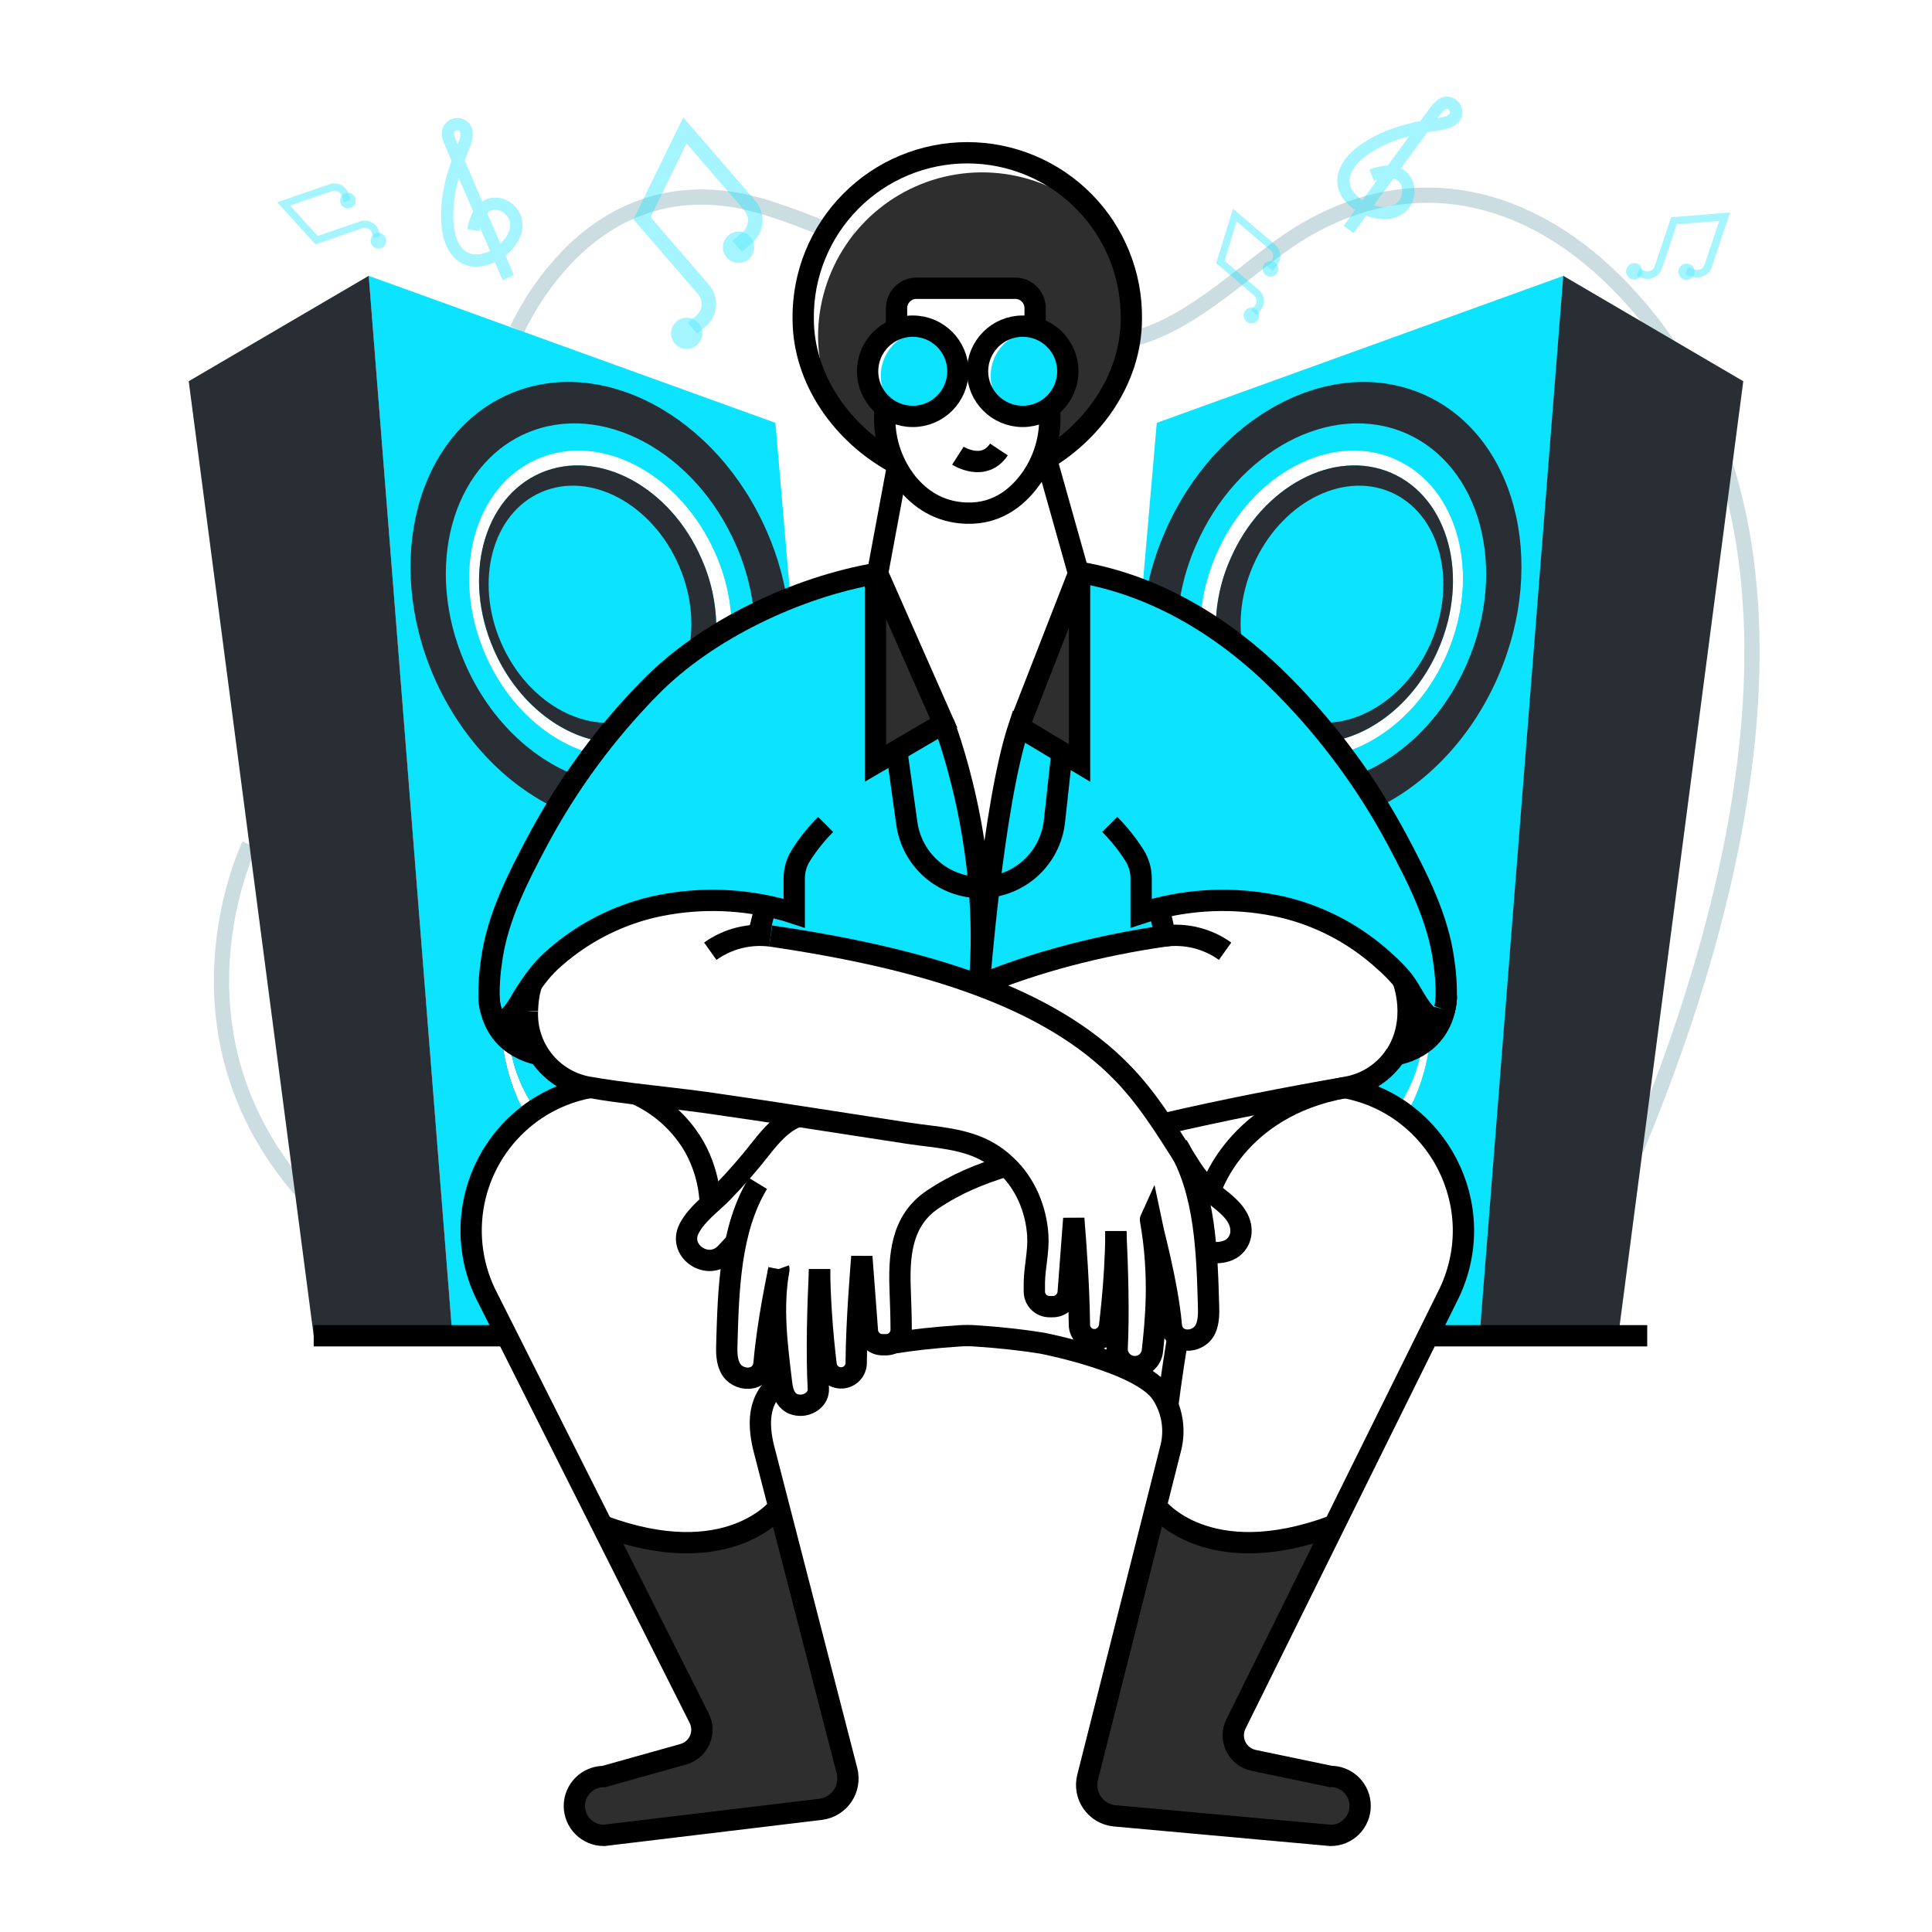 <svg width="536" height="536" viewBox="0 0 536 536" fill="none" xmlns="http://www.w3.org/2000/svg">
<path d="M304.877 94.791C324.039 96.437 342.976 76.567 357.529 66.705C388.488 45.801 421.875 51.965 448.064 78.015C510.61 140.223 483.719 247.493 453.918 318.818" stroke="#CCDDE2" stroke-width="4.23" stroke-miterlimit="10"/>
<path d="M236.184 66.706C236.027 66.643 235.872 66.571 235.723 66.491" stroke="#CCDDE2" stroke-width="5.91" stroke-miterlimit="10"/>
<path d="M229.943 64.004C224.54 61.747 219.057 59.657 213.381 57.818C188.473 49.784 170.876 58.424 159.481 69.144C153.695 74.706 148.83 81.153 145.067 88.242C144.376 89.491 143.845 90.563 143.459 91.388" stroke="#CCDDE2" stroke-width="4.23" stroke-miterlimit="10"/>
<path d="M69.192 234.345C69.192 234.345 37.52 299.286 102.29 347.532" stroke="#CCDDE2" stroke-width="4.23" stroke-miterlimit="10"/>
<path d="M164.515 301.822L163.716 301.693C161.716 302.062 159.745 302.578 157.82 303.237C157.526 303.339 157.252 303.446 156.957 303.574C154.006 304.654 151.2 306.095 148.601 307.862C147.004 305.552 145.632 303.093 144.506 300.519C142.914 296.885 141.856 293.039 141.365 289.102C140.542 288.507 139.803 287.804 139.167 287.012C139.604 293.098 141.082 299.065 143.536 304.652C143.643 304.888 143.745 305.118 143.852 305.349C143.348 304.378 142.861 303.365 142.416 302.331C140.154 297.182 138.812 291.676 138.449 286.063C138.19 282.057 138.517 278.033 139.419 274.121C141.563 264.731 147.143 257.028 155.457 253.421L159.466 263.021C158.524 263.446 157.613 263.941 156.743 264.5C150.847 268.252 146.977 274.502 146.977 281.572C146.992 286.414 148.811 291.077 152.08 294.65C153.416 296.19 154.975 297.522 156.705 298.6C158.856 299.998 161.223 301.03 163.711 301.656C163.975 301.73 164.243 301.786 164.515 301.822Z" fill="#292E34"/>
<path d="M176.414 303.531C173.316 303.151 170.191 302.728 167.087 302.246C169.953 302.575 172.854 302.41 175.663 301.757L176.414 303.531Z" fill="#292E34"/>
<path d="M194.648 155.086C197.654 161.846 199.027 169.218 198.657 176.606C186.411 184.568 175.453 194.352 166.159 205.62C154.41 203.449 142.994 194.059 136.958 180.155C128.221 160.087 134.042 138.165 149.978 131.239C165.913 124.314 185.932 134.975 194.648 155.086Z" fill="#0CE3FF"/>
<path d="M219.292 165.93C216.459 166.972 213.69 168.184 211.001 169.558C208.723 170.7 206.021 172.137 203.046 173.884C202.896 166.931 201.375 160.077 198.571 153.714C188.885 131.454 166.732 119.614 149.066 127.295C131.399 134.976 124.946 159.24 134.594 181.527C140.693 195.576 151.746 205.454 163.538 208.912C161.64 211.34 159.759 213.912 157.947 216.592C150.578 227.521 144.642 239.35 140.286 251.792C139.396 254.293 138.559 256.853 137.772 259.472C137.772 259.472 132.182 276.817 138.426 286.037C138.636 286.374 138.876 286.692 139.144 286.985C139.581 293.072 141.058 299.038 143.513 304.625C143.62 304.861 143.722 305.091 143.829 305.322C144.59 306.78 145.389 308.194 146.257 309.524C146.997 308.934 147.774 308.382 148.578 307.836C146.981 305.525 145.609 303.066 144.483 300.493C142.891 296.858 141.833 293.013 141.342 289.076C142.025 289.55 142.752 289.959 143.513 290.297C146.452 291.552 149.306 292.997 152.057 294.623C153.835 295.635 155.404 296.976 156.682 298.573C157.177 299.163 157.75 299.68 158.387 300.111C160.67 301.591 158.923 302.706 157.797 303.237C157.502 303.339 157.229 303.446 156.934 303.575C155.224 304.33 125.283 318.047 131.147 347.527L140.581 368.881L125.492 370.591L102.284 76.525L215.128 117.315L219.292 165.93Z" fill="#0CE3FF"/>
<path d="M146.033 309.69L140.137 315.495C138.662 313.013 137.344 310.441 136.192 307.793C127.412 287.58 129.459 266.033 139.863 252.338C139.992 252.172 140.115 251.979 140.265 251.802L140.308 251.759L139.375 274.105L139 282.987C139 282.987 139 285.286 139.081 286.385C139.081 286.594 139.081 286.787 139.124 286.996C139.56 293.083 141.038 299.049 143.492 304.636C143.599 304.872 143.701 305.102 143.808 305.332C144.51 306.823 145.255 308.275 146.033 309.69Z" fill="#0CE3FF"/>
<path d="M102.296 76.519L52.356 105.764L87.03 370.585L125.44 369.712L102.296 76.519Z" fill="#292E34"/>
<path d="M211.002 169.558C210.251 163 208.522 156.592 205.873 150.546C193.995 123.178 166.745 108.663 145.063 118.075C123.382 127.488 115.433 157.343 127.317 184.69C133.963 199.966 145.38 211.254 157.954 216.592C167.892 220.816 178.547 221.32 188.126 217.166C204.817 209.903 213.387 190.575 211.002 169.558ZM184.138 207.968C177.599 210.82 170.465 210.986 163.545 208.938C151.753 205.481 140.717 195.603 134.601 181.554C124.915 159.267 131.385 135.002 149.073 127.321C166.761 119.641 188.892 131.481 198.578 153.741C201.382 160.104 202.903 166.959 203.053 173.911C203.343 189.122 196.461 202.608 184.138 207.968Z" fill="#0CE3FF"/>
<path d="M218.832 169.912C217.947 162.194 215.91 154.653 212.791 147.539C198.817 115.342 166.775 98.265 141.256 109.339C115.737 120.412 106.416 155.531 120.352 187.702C128.173 205.668 141.599 218.951 156.398 225.222C168.089 230.185 180.62 230.78 191.892 225.892C211.558 217.364 221.635 194.627 218.832 169.912ZM187.234 215.065C179.538 218.415 171.154 218.613 163.007 216.206C149.157 212.133 136.148 200.517 128.977 183.987C117.581 157.777 125.225 129.229 145.979 120.203C166.732 111.177 192.82 125.097 204.21 151.291C207.511 158.778 209.299 166.844 209.473 175.025C209.822 192.912 201.728 208.75 187.234 215.054V215.065Z" fill="#292E34"/>
<path d="M198.657 176.607C197.917 188.935 191.839 199.542 181.628 203.996C176.756 206.092 171.359 206.653 166.159 205.604C154.41 203.434 142.994 194.043 136.958 180.139C128.221 160.071 134.042 138.149 149.978 131.224C165.913 124.299 185.932 134.976 194.648 155.07C197.656 161.835 199.03 169.213 198.657 176.607Z" fill="#292E34"/>
<path d="M177.211 198.711C163.591 204.639 146.509 195.495 139.032 178.343C131.555 161.191 136.555 142.431 150.175 136.535C163.795 130.639 180.893 139.751 188.349 156.903C195.805 174.055 190.815 192.799 177.211 198.711Z" fill="#0CE3FF"/>
<path d="M163.716 301.693C161.715 302.062 159.745 302.578 157.82 303.237C157.525 303.339 157.252 303.446 156.957 303.575C154.006 304.655 151.199 306.095 148.601 307.863C147.003 305.552 145.632 303.093 144.506 300.519C142.913 296.885 141.855 293.039 141.365 289.103C139.676 275.703 145.036 263.294 155.649 258.695L156.721 264.5C150.825 268.252 146.955 274.502 146.955 281.572C146.97 286.414 148.789 291.077 152.058 294.65C153.394 296.19 154.953 297.522 156.683 298.6C158.834 299.998 161.201 301.03 163.689 301.656L163.716 301.693Z" fill="#0CE3FF"/>
<path d="M166.422 178.702C171.279 176.59 173.056 169.912 170.391 163.785C167.728 157.657 161.631 154.402 156.774 156.514C151.917 158.626 150.14 165.305 152.804 171.432C155.468 177.559 161.565 180.814 166.422 178.702Z" fill="#0CE3FF"/>
<path d="M341.352 155.086C338.347 161.846 336.973 169.218 337.343 176.606C349.589 184.568 360.548 194.352 369.841 205.62C381.59 203.449 393.007 194.059 399.042 180.155C407.779 160.087 401.958 138.165 386.023 131.239C370.087 124.314 350.068 134.975 341.352 155.086Z" fill="#0CE3FF"/>
<path d="M316.707 165.93C319.541 166.972 322.31 168.184 324.999 169.558C327.277 170.7 329.978 172.137 332.953 173.884C333.104 166.931 334.625 160.077 337.429 153.714C347.114 131.454 369.267 119.614 386.934 127.295C404.6 134.976 411.054 159.24 401.406 181.527C395.306 195.576 384.254 205.454 372.462 208.912C374.359 211.34 376.214 213.912 378.052 216.592C385.431 227.519 391.376 239.349 395.74 251.792C396.63 254.293 397.468 256.853 398.254 259.472C398.254 259.472 403.845 276.817 397.6 286.037C397.391 286.374 397.15 286.692 396.882 286.985C396.445 293.072 394.968 299.038 392.514 304.625C392.406 304.861 392.304 305.091 392.197 305.322C391.436 306.78 390.638 308.194 389.769 309.524C389.03 308.934 388.252 308.382 387.448 307.836C389.046 305.525 390.417 303.066 391.543 300.493C393.136 296.858 394.194 293.013 394.684 289.076C394.01 289.548 393.291 289.958 392.54 290.297C389.601 291.552 386.747 292.997 383.996 294.623C382.219 295.635 380.649 296.976 379.371 298.573C378.877 299.163 378.303 299.68 377.666 300.111C375.383 301.591 377.13 302.706 378.256 303.237C378.551 303.339 378.824 303.446 379.119 303.575C380.829 304.33 410.743 318.047 404.906 347.527L395.472 368.881L410.561 370.591L433.769 76.525L320.925 117.315L316.707 165.93Z" fill="#0CE3FF"/>
<path d="M389.967 309.69L395.863 315.495C397.338 313.013 398.656 310.441 399.808 307.793C408.588 287.58 406.54 266.033 396.137 252.338C396.008 252.172 395.885 251.979 395.735 251.802L395.692 251.759L396.624 274.105L397 282.987C397 282.987 397 285.286 396.919 286.385C396.919 286.594 396.919 286.787 396.876 286.996C396.439 293.083 394.962 299.049 392.508 304.636C392.401 304.872 392.299 305.102 392.192 305.332C391.49 306.823 390.744 308.275 389.967 309.69Z" fill="#0CE3FF"/>
<path d="M433.704 76.519L483.643 105.764L448.969 370.585L410.56 369.712L433.704 76.519Z" fill="#292E34"/>
<path d="M324.998 169.558C325.749 163 327.478 156.592 330.127 150.546C342.005 123.178 369.255 108.663 390.936 118.075C412.618 127.488 420.567 157.343 408.683 184.69C402.037 199.966 390.62 211.254 378.046 216.592C368.108 220.816 357.452 221.32 347.874 217.166C331.183 209.903 322.612 190.575 324.998 169.558ZM351.862 207.968C358.401 210.82 365.535 210.986 372.455 208.938C384.247 205.481 395.283 195.603 401.399 181.554C411.085 159.267 404.615 135.002 386.927 127.321C369.239 119.641 347.108 131.481 337.422 153.741C334.618 160.104 333.097 166.959 332.947 173.911C332.657 189.122 339.539 202.608 351.862 207.968Z" fill="#0CE3FF"/>
<path d="M357.416 240.691C351.107 238.879 344.777 241.983 338.763 244.443C347.673 247.789 357.305 248.743 366.699 247.209C363.638 244.196 360.514 241.581 357.416 240.691Z" fill="#0CE3FF"/>
<path d="M317.167 169.912C318.051 162.194 320.088 154.653 323.207 147.539C337.181 115.342 369.223 98.265 394.742 109.339C420.261 120.412 429.582 155.531 415.619 187.702C407.799 205.668 394.372 218.951 379.573 225.222C367.883 230.185 355.351 230.78 344.079 225.892C324.44 217.364 314.363 194.627 317.167 169.912ZM348.764 215.065C356.461 218.415 364.844 218.613 372.991 216.206C386.841 212.133 399.85 200.517 407.022 183.987C418.417 157.777 410.774 129.229 390.02 120.203C369.266 111.177 343.179 125.097 331.789 151.291C328.487 158.778 326.699 166.844 326.525 175.025C326.177 192.912 334.27 208.75 348.764 215.054V215.065Z" fill="#292E34"/>
<path d="M337.342 176.607C338.082 188.935 344.16 199.542 354.371 203.996C359.244 206.092 364.64 206.653 369.84 205.604C381.589 203.434 393.005 194.043 399.041 180.139C407.778 160.071 401.957 138.149 386.021 131.224C370.086 124.299 350.066 134.976 341.351 155.07C338.343 161.835 336.97 169.213 337.342 176.607Z" fill="#292E34"/>
<path d="M358.788 198.711C372.408 204.639 389.49 195.495 396.967 178.343C404.445 161.191 399.444 142.431 385.824 136.535C372.204 130.639 355.106 139.751 347.65 156.903C340.194 174.055 345.184 192.799 358.788 198.711Z" fill="#0CE3FF"/>
<path d="M372.284 301.693C374.284 302.062 376.255 302.578 378.18 303.237C378.474 303.339 378.748 303.446 379.043 303.575C381.993 304.655 384.8 306.095 387.399 307.863C388.996 305.552 390.368 303.093 391.494 300.519C393.086 296.885 394.144 293.039 394.635 289.103C396.323 275.703 390.963 263.294 380.35 258.695L379.278 264.5C386.782 267.641 391.687 273.451 389.044 281.572C387.511 286.283 387.147 291.086 383.942 294.65C382.605 296.19 381.046 297.522 379.316 298.6C377.165 299.998 374.798 301.03 372.31 301.656L372.284 301.693Z" fill="#0CE3FF"/>
<path d="M383.227 171.466C385.891 165.339 384.114 158.66 379.257 156.549C374.401 154.437 368.304 157.692 365.64 163.819C362.975 169.946 364.753 176.625 369.609 178.737C374.466 180.849 380.563 177.593 383.227 171.466Z" fill="#0CE3FF"/>
<path d="M271.431 273.36C283.48 277.868 294.264 283.437 303.167 290.512C293.905 283.78 280.757 277.048 261.81 270.042C229.907 258.207 208.933 260.7 208.933 260.7C213.403 256.669 210.364 251.309 210.364 251.309C210.364 251.309 203.257 244.405 175.299 253.373C147.341 262.34 146.516 277.621 146.516 277.621C144.656 288.952 153.034 296.612 153.034 296.612L153.098 296.885C151.687 295.645 150.452 294.219 149.426 292.645C149.153 292.243 148.89 291.82 148.665 291.396C148.074 290.357 147.588 289.262 147.213 288.127C147.064 287.748 146.937 287.362 146.832 286.969C146.832 286.84 146.768 286.717 146.746 286.588C146.626 286.179 146.528 285.764 146.452 285.345C146.452 285.195 146.387 285.029 146.366 284.857C146.289 284.439 146.234 284.016 146.2 283.592C146.078 282.57 146.042 281.539 146.093 280.51C146.093 280.51 146.093 280.087 146.135 279.438C146.135 279.395 146.135 279.358 146.135 279.315C146.221 277.707 146.516 274.818 147.336 272.883C146.661 273.853 146.007 274.845 145.353 275.836C144.951 276.469 144.361 277.546 143.664 278.709C143.602 278.789 143.547 278.873 143.498 278.961C141.681 281.368 139.746 283.372 138.138 283.078C138.03 283.052 137.924 283.017 137.822 282.97C136.852 282.568 136.257 281.513 135.882 280.14C136.005 280.14 135.775 279.781 135.753 279.604C135.622 279.034 135.531 278.456 135.48 277.873C135.48 277.514 135.415 277.133 135.394 276.758V276.313C135.369 273.134 135.594 269.959 136.069 266.815C137.651 254.707 143.455 243.542 149.11 232.908C157.393 217.47 167.838 203.295 180.129 190.811C195.598 174.988 220.473 163.083 242.61 159.246V211.774L261.568 200.598C261.568 200.598 269.228 219.894 271.42 246.217C272.166 254.829 272.202 263.487 271.527 272.106C271.527 272.213 271.527 272.32 271.484 272.401C271.495 272.717 271.452 273.054 271.431 273.36Z" fill="#0CE3FF"/>
<path d="M280.666 270.015C310.987 258.18 325.111 259.676 325.111 259.676C320.86 255.672 322.136 251.78 322.136 251.78C322.136 251.78 336.292 244.378 362.872 253.346C389.452 262.313 390.208 277.594 390.208 277.594C391.971 288.925 384.012 296.585 384.012 296.585L383.953 296.858C385.302 295.608 386.476 294.182 387.442 292.618C387.705 292.216 387.941 291.793 388.166 291.369C388.728 290.325 389.191 289.23 389.549 288.1C389.688 287.72 389.808 287.334 389.908 286.942C389.908 286.813 389.967 286.69 389.988 286.562C390.106 286.16 390.186 285.736 390.267 285.318C390.267 285.168 390.331 285.002 390.347 284.83C390.425 284.412 390.478 283.989 390.508 283.565C390.623 282.542 390.657 281.511 390.61 280.483C390.61 280.483 390.61 280.06 390.567 279.411C390.567 279.368 390.567 279.331 390.567 279.288C390.487 277.68 390.202 274.791 389.42 272.856C390.063 273.826 390.685 274.818 391.307 275.809C391.687 276.442 392.25 277.519 392.915 278.682C392.979 278.759 393.033 278.844 393.075 278.934C394.801 281.341 396.645 283.346 398.151 283.051C398.255 283.024 398.355 282.989 398.451 282.944C399.373 282.542 399.936 281.486 400.295 280.113C400.177 280.113 400.397 279.754 400.419 279.577C400.542 279.007 400.628 278.428 400.676 277.846C400.676 277.487 400.735 277.106 400.756 276.731V276.286C400.782 273.109 400.569 269.934 400.118 266.788C398.612 254.68 393.097 243.515 387.726 232.881C379.919 217.538 369.995 203.367 358.246 190.784C343.576 174.897 319.911 162.992 298.873 159.154V211.682L282.665 201.595C278.252 216.876 275.397 232.564 274.142 248.42C273.499 256.497 270.723 263.063 271.425 272.116C271.425 272.224 271.425 272.331 271.462 272.411C271.462 272.727 271.505 273.065 271.521 273.381L280.666 270.015Z" fill="#0CE3FF"/>
<path d="M334.883 366.367C334.926 364.55 334.969 362.615 334.99 360.519L335.054 362.481C335.121 363.779 335.063 365.08 334.883 366.367Z" fill="#0CE3FF"/>
<path d="M227.681 501.937L167.542 509.2C166.469 509.202 165.405 508.991 164.413 508.582C163.421 508.172 162.519 507.572 161.759 506.814C160.999 506.056 160.396 505.155 159.983 504.164C159.571 503.173 159.358 502.11 159.357 501.037C159.36 498.869 160.224 496.79 161.759 495.258C163.293 493.727 165.373 492.867 167.542 492.868L189.572 486.688C190.578 486.407 191.51 485.906 192.3 485.221C193.09 484.537 193.718 483.686 194.14 482.73C194.562 481.773 194.767 480.735 194.739 479.691C194.712 478.645 194.454 477.619 193.983 476.686L167.103 423.258C202.146 436.32 216.098 418.048 216.098 418.048L234.982 491.239C235.284 492.426 235.331 493.664 235.119 494.871C234.906 496.078 234.439 497.225 233.748 498.237C233.057 499.25 232.159 500.103 231.113 500.741C230.067 501.379 228.897 501.787 227.681 501.937Z" fill="#2E2E2E"/>
<path d="M377.344 501.01C377.349 502.084 377.141 503.148 376.733 504.142C376.324 505.135 375.725 506.038 374.966 506.799C374.208 507.56 373.308 508.164 372.316 508.576C371.324 508.988 370.261 509.2 369.186 509.2L309.299 503.776C308.066 503.658 306.872 503.276 305.8 502.655C304.728 502.034 303.803 501.188 303.088 500.176C302.372 499.165 301.885 498.011 301.657 496.793C301.429 495.574 301.467 494.322 301.768 493.12L320.92 418.08C327.464 423.188 342.07 433.678 369.229 425.15L342.912 478.326C342.433 479.297 342.181 480.364 342.177 481.446C342.174 482.528 342.418 483.596 342.891 484.57C343.364 485.544 344.052 486.396 344.905 487.062C345.758 487.728 346.752 488.191 347.811 488.414L369.208 492.863C371.366 492.869 373.434 493.729 374.959 495.256C376.484 496.783 377.342 498.852 377.344 501.01Z" fill="#2E2E2E"/>
<path d="M261.933 200.598L243.007 211.672V159.144C243.194 159.101 243.409 159.08 243.596 159.037L261.933 200.598Z" fill="#2E2E2E"/>
<path d="M299.624 160.06V211.672L294.752 208.761L282.777 201.589L299.029 159.937C299.043 159.88 299.074 159.829 299.118 159.79C299.162 159.752 299.217 159.728 299.275 159.721C299.333 159.714 299.392 159.725 299.444 159.752C299.495 159.779 299.538 159.821 299.565 159.872L299.624 160.06Z" fill="#2E2E2E"/>
<path d="M227.8 363.58L226.938 363.96" stroke="black" stroke-width="5.91" stroke-miterlimit="10"/>
<path d="M216.78 383.24C215.537 383.915 213.409 386.456 213.409 386.456C211.104 389.672 210.113 394.265 211.801 401.437L234.972 491.244C235.281 492.433 235.331 493.674 235.121 494.884C234.911 496.094 234.445 497.245 233.753 498.26C233.063 499.275 232.162 500.131 231.113 500.769C230.064 501.408 228.891 501.815 227.672 501.964L167.533 509.2C165.365 509.202 163.284 508.342 161.749 506.81C160.215 505.279 159.351 503.2 159.348 501.031C159.351 498.863 160.215 496.785 161.749 495.253C163.284 493.721 165.365 492.862 167.533 492.863L189.562 486.688C190.569 486.407 191.501 485.906 192.291 485.221C193.081 484.537 193.709 483.686 194.131 482.73C194.553 481.773 194.757 480.735 194.73 479.69C194.703 478.645 194.445 477.619 193.974 476.686L134.574 358.643C130.657 350.345 129.68 340.96 131.805 332.033C133.929 323.106 139.029 315.168 146.264 309.524C147.004 308.929 147.781 308.382 148.585 307.835C153.151 304.767 158.303 302.675 163.717 301.693" stroke="black" stroke-width="5.91" stroke-miterlimit="10"/>
<path d="M373.093 301.73C398.757 306.501 413.502 334.502 402.107 358.643L342.884 478.31C342.404 479.279 342.153 480.346 342.15 481.427C342.146 482.508 342.39 483.575 342.862 484.548C343.336 485.52 344.025 486.371 344.878 487.036C345.731 487.7 346.724 488.16 347.783 488.382L369.169 492.841C370.243 492.839 371.306 493.049 372.298 493.459C373.291 493.868 374.193 494.47 374.952 495.229C375.711 495.988 376.314 496.889 376.724 497.881C377.134 498.873 377.344 499.936 377.343 501.01C377.348 502.085 377.139 503.151 376.73 504.145C376.321 505.14 375.719 506.043 374.96 506.805C374.2 507.566 373.297 508.169 372.303 508.58C371.31 508.991 370.245 509.202 369.169 509.2L309.271 503.776C308.037 503.66 306.842 503.278 305.769 502.658C304.695 502.037 303.769 501.192 303.053 500.18C302.337 499.168 301.847 498.013 301.619 496.795C301.391 495.576 301.429 494.322 301.73 493.12L324.88 401.437C325.473 398.944 325.553 396.356 325.114 393.831C324.676 391.307 323.728 388.897 322.328 386.751C316.77 377.96 289.069 372.633 289.069 372.633C283.667 371.77 277.508 371.062 270.497 370.606C269.069 370.515 267.637 370.515 266.209 370.606C259.177 371.062 253.023 371.77 247.615 372.633" stroke="black" stroke-width="5.91" stroke-miterlimit="10"/>
<path d="M310.13 361.998C309.594 361.762 309.058 361.553 308.484 361.323" stroke="black" stroke-width="5.91" stroke-miterlimit="10"/>
<path d="M299.158 358.284C298.273 358.032 297.346 357.796 296.371 357.587" stroke="black" stroke-width="5.91" stroke-miterlimit="10"/>
<path d="M239.93 359.801C239.356 359.929 238.788 360.058 238.241 360.224" stroke="black" stroke-width="5.91" stroke-miterlimit="10"/>
<path d="M321.8 253.346C322.393 255.421 322.837 257.537 323.129 259.676C304.712 262.356 287.217 266.917 271.673 273.371" stroke="black" stroke-width="5.91" stroke-miterlimit="10"/>
<path d="M221.421 309.706C217.037 311.341 213.955 315.012 211.124 318.566C207.779 322.853 204.2 326.952 200.404 330.846C197.242 334.062 193.351 336.742 191.207 340.789C191.189 340.84 191.168 340.89 191.142 340.939C188.017 347.183 196.545 352.795 201.326 347.692L204.151 344.696" stroke="black" stroke-width="5.91" stroke-miterlimit="10"/>
<path d="M210.273 328.321C202.495 341.116 202.072 358.048 201.643 373.056C201.579 375.157 201.611 377.344 202.485 379.247C204.452 383.567 211.489 383.567 211.977 378.175C212.969 366.635 215.82 353.519 216.094 352.104" stroke="black" stroke-width="5.91" stroke-miterlimit="10"/>
<path d="M322.136 311.952C322.265 311.952 322.41 311.888 322.538 311.866C339.358 307.943 356.365 304.652 373.072 301.715C373.265 301.677 373.431 301.656 373.608 301.613C376.377 301.128 379.017 300.078 381.362 298.527C383.707 296.977 385.708 294.96 387.239 292.603" stroke="black" stroke-width="5.91" stroke-miterlimit="10"/>
<path d="M279.256 323.444C271.752 325.781 265.374 328.343 258.722 332.802C249.84 338.768 249.411 348.807 249.733 357.839C249.862 361.532 250.012 365.204 250.012 368.875C250.012 369.427 249.903 369.973 249.692 370.483C249.481 370.992 249.171 371.455 248.781 371.845C248.39 372.235 247.927 372.544 247.418 372.754C246.908 372.965 246.362 373.073 245.81 373.072H244.818C243.742 373.075 242.707 372.661 241.929 371.918C241.151 371.175 240.69 370.159 240.642 369.084L239.946 359.801L239.099 348.641C239.099 348.641 238.681 353.706 238.257 360.224C237.898 365.879 237.56 372.633 237.539 378.094C237.537 379.165 237.127 380.193 236.391 380.971C235.655 381.747 234.649 382.213 233.581 382.273C232.513 382.333 231.462 381.981 230.644 381.291C229.827 380.601 229.304 379.624 229.183 378.561C228.781 375.227 228.191 369.867 227.811 363.58C227.58 360.015 227.409 356.151 227.387 352.184" stroke="black" stroke-width="5.91" stroke-miterlimit="10"/>
<path d="M227.371 352.077V352.184C226.867 362.754 226.508 375.436 227.033 385.293C227.178 388.016 224.546 389.919 221.989 389.865C218.42 389.79 217.23 387.008 216.86 383.942C215.563 373.099 214.18 362.974 216.083 352.109C216.087 352.1 216.088 352.089 216.088 352.08C216.088 352.07 216.087 352.059 216.083 352.05" stroke="black" stroke-width="5.91" stroke-miterlimit="10"/>
<path d="M323.129 259.676C329.046 258.923 335.03 260.431 339.884 263.9" stroke="black" stroke-width="5.91" stroke-miterlimit="10"/>
<path d="M213.806 259.676C234.779 262.758 254.542 266.96 271.694 273.371C287.581 279.304 301.211 287.108 311.422 297.662C318.09 304.496 323.214 312.724 328.327 320.764C328.81 321.503 329.276 322.243 329.759 322.983C331.424 325.743 333.454 328.267 335.794 330.487C338.372 332.786 341.47 334.646 343.244 337.707C345.018 340.767 344.638 344.541 341.492 346.524C339.996 347.473 336.469 348.062 334.593 346.819" stroke="black" stroke-width="5.91" stroke-miterlimit="10"/>
<path d="M309.561 341.529V341.636C310.06 351.954 310.413 364.287 309.936 374.037C309.907 374.699 310.011 375.36 310.245 375.98C310.478 376.6 310.835 377.166 311.293 377.644C311.752 378.122 312.303 378.502 312.913 378.761C313.522 379.02 314.178 379.152 314.841 379.15C316.051 379.151 317.218 378.704 318.118 377.896C319.019 377.087 319.589 375.975 319.718 374.771C320.57 366.796 321.98 354.2 319.182 338.404C319.178 338.395 319.176 338.384 319.176 338.374C319.176 338.364 319.178 338.354 319.182 338.345C319.461 339.754 323.963 356.086 324.955 367.632C325.448 372.992 332.459 372.992 334.453 368.704C335.327 366.79 335.353 364.614 335.294 362.513C334.866 347.532 334.442 330.589 326.665 317.8" stroke="black" stroke-width="5.91" stroke-miterlimit="10"/>
<path d="M213.806 259.676C207.889 258.924 201.908 260.432 197.056 263.9" stroke="black" stroke-width="5.91" stroke-miterlimit="10"/>
<path d="M242.884 159.192V211.72L261.81 200.646L243.473 159.09C243.448 159.025 243.4 158.971 243.339 158.936C243.277 158.902 243.206 158.889 243.137 158.902C243.068 158.913 243.005 158.949 242.958 159.002C242.912 159.055 242.886 159.122 242.884 159.192Z" stroke="black" stroke-width="5.91" stroke-miterlimit="10"/>
<path d="M261.809 200.598C261.809 200.598 275.209 234.318 271.666 273.371C271.666 273.371 275.525 223.014 282.664 201.584L299.505 211.672V160.055C299.509 159.981 299.486 159.908 299.441 159.85C299.395 159.792 299.33 159.752 299.257 159.739C299.184 159.725 299.109 159.738 299.046 159.775C298.982 159.813 298.934 159.872 298.91 159.943L282.664 201.584" stroke="black" stroke-width="5.91" stroke-miterlimit="10"/>
<path d="M299.507 160.055L289.763 125.451" stroke="black" stroke-width="5.91" stroke-miterlimit="10"/>
<path d="M243.472 159.042L248.901 129.873" stroke="black" stroke-width="5.91" stroke-miterlimit="10"/>
<path d="M176.413 303.531C176.423 303.527 176.434 303.524 176.445 303.524C176.457 303.524 176.467 303.527 176.477 303.531C182.077 306.074 186.925 310.02 190.553 314.986C192.032 316.974 193.264 319.133 194.224 321.418C195.92 325.373 196.879 329.606 197.054 333.907" stroke="black" stroke-width="5.91" stroke-miterlimit="10"/>
<path d="M335.767 330.492C335.767 330.492 342.654 307.214 373.094 301.73" stroke="black" stroke-width="5.91" stroke-miterlimit="10"/>
<path d="M323.975 389.865C323.975 389.865 324.982 381.739 326.762 370.955" stroke="black" stroke-width="5.91" stroke-miterlimit="10"/>
<path d="M313.871 88.397C313.871 102.773 306.035 115.615 295.234 123.95C293.156 125.56 290.957 127.008 288.657 128.281C290.417 124.37 291.305 120.124 291.262 115.835V113.005C291.736 112.658 292.181 112.273 292.592 111.853C293.168 111.293 293.682 110.673 294.125 110.003C294.581 109.33 294.969 108.611 295.282 107.859C295.938 106.321 296.274 104.665 296.269 102.992C296.27 102.6 296.247 102.208 296.199 101.819C296.209 101.755 296.209 101.69 296.199 101.626C296.168 101.254 296.112 100.885 296.027 100.522C296.035 100.478 296.035 100.432 296.027 100.388C295.955 100.013 295.857 99.644 295.733 99.283C295.622 98.888 295.485 98.501 295.32 98.126C295.269 98.001 295.212 97.88 295.148 97.761C295.054 97.531 294.944 97.308 294.821 97.091C294.8 97.035 294.769 96.982 294.73 96.936C294.564 96.611 294.374 96.299 294.162 96.003C293.975 95.708 293.75 95.413 293.54 95.14C293.23 94.776 292.919 94.433 292.592 94.106C292.265 93.779 292.056 93.618 291.798 93.377C291.659 93.259 291.504 93.135 291.348 93.017C291.193 92.9 290.919 92.707 290.694 92.567C290.391 92.357 290.074 92.167 289.746 91.999C288.955 91.561 288.115 91.219 287.242 90.981V85.481C287.251 85.36 287.251 85.239 287.242 85.117C287.152 83.719 286.533 82.409 285.51 81.453C284.487 80.497 283.138 79.967 281.738 79.971H254.241C252.78 79.973 251.38 80.554 250.348 81.587C249.316 82.62 248.736 84.021 248.736 85.481V91.329C246.675 92.121 244.86 93.443 243.475 95.163C242.091 96.883 241.186 98.938 240.853 101.12C240.52 103.303 240.77 105.535 241.578 107.589C242.387 109.644 243.725 111.447 245.456 112.817V115.873C245.444 120.154 246.358 124.386 248.136 128.281C243.412 125.681 239.125 122.354 235.433 118.424C230.223 111.231 226.958 102.617 226.958 93.35C226.955 84.255 229.676 75.369 234.771 67.836C239.866 60.303 247.101 54.468 255.542 51.086C263.984 47.703 273.246 46.928 282.133 48.858C291.02 50.789 299.125 55.338 305.402 61.919C310.932 69.638 313.895 78.901 313.871 88.397Z" fill="#2E2E2E"/>
<path d="M245.45 112.807V115.873C245.38 122.451 247.579 128.853 251.678 134C255.178 138.288 260.42 142.099 268.058 142.362C277.026 142.678 282.852 137.463 286.427 132.204C289.656 127.359 291.338 121.647 291.251 115.824L291.165 102.574V93.934" stroke="black" stroke-width="5.91" stroke-miterlimit="10"/>
<path d="M265.754 102.998C265.754 104.644 265.43 106.272 264.8 107.793C264.17 109.313 263.247 110.694 262.083 111.858C260.919 113.021 259.538 113.943 258.018 114.572C256.497 115.202 254.867 115.525 253.222 115.524C252.447 115.531 251.672 115.457 250.912 115.305C248.461 113.979 246.522 111.874 245.403 109.322C244.284 106.77 244.048 103.917 244.734 101.216C245.419 98.515 246.987 96.12 249.187 94.411C251.388 92.701 254.097 91.775 256.883 91.779C257.659 91.775 258.433 91.85 259.194 92.005C261.177 93.075 262.835 94.661 263.99 96.597C265.144 98.532 265.754 100.744 265.754 102.998Z" fill="#0CE3FF"/>
<path d="M296.247 102.998C296.247 104.644 295.923 106.272 295.293 107.793C294.663 109.313 293.74 110.694 292.577 111.858C291.413 113.021 290.031 113.943 288.511 114.572C286.99 115.202 285.361 115.525 283.715 115.524C282.94 115.531 282.166 115.457 281.405 115.305C278.954 113.979 277.015 111.874 275.896 109.322C274.777 106.77 274.541 103.917 275.227 101.216C275.912 98.515 277.48 96.12 279.68 94.411C281.881 92.701 284.59 91.775 287.376 91.779C288.152 91.775 288.926 91.85 289.686 92.005C291.67 93.075 293.328 94.661 294.483 96.597C295.638 98.532 296.248 100.744 296.247 102.998Z" fill="#0CE3FF"/>
<path d="M253.227 115.524C260.142 115.524 265.748 109.918 265.748 103.003C265.748 96.087 260.142 90.482 253.227 90.482C246.312 90.482 240.706 96.087 240.706 103.003C240.706 109.918 246.312 115.524 253.227 115.524Z" stroke="black" stroke-width="5.91" stroke-miterlimit="10"/>
<path d="M283.726 115.524C290.642 115.524 296.247 109.918 296.247 103.003C296.247 96.087 290.642 90.482 283.726 90.482C276.811 90.482 271.205 96.087 271.205 103.003C271.205 109.918 276.811 115.524 283.726 115.524Z" stroke="black" stroke-width="5.91" stroke-miterlimit="10"/>
<path d="M265.75 126.426C265.75 126.426 272.937 131.03 277.134 124.7" stroke="black" stroke-width="5.91" stroke-miterlimit="10"/>
<path d="M288.642 128.281C302.691 120.531 313.872 105.571 313.872 88.397C313.937 82.378 312.808 76.405 310.55 70.826C308.291 65.245 304.949 60.169 300.715 55.889C296.482 51.61 291.442 48.212 285.887 45.893C280.331 43.575 274.371 42.381 268.352 42.381C262.332 42.381 256.372 43.575 250.817 45.893C245.262 48.212 240.222 51.61 235.988 55.889C231.755 60.169 228.413 65.245 226.154 70.826C223.896 76.405 222.767 82.378 222.832 88.397C222.832 105.587 234.045 120.557 248.11 128.281" stroke="black" stroke-width="5.91" stroke-miterlimit="10"/>
<path d="M248.731 90.536V85.487C248.731 84.025 249.312 82.623 250.345 81.589C251.378 80.554 252.779 79.973 254.242 79.971H281.663C283.126 79.971 284.529 80.552 285.563 81.587C286.598 82.621 287.179 84.024 287.179 85.487V90.482" stroke="black" stroke-width="5.91" stroke-miterlimit="10"/>
<path d="M146.328 280.489C146.105 285.471 147.705 290.365 150.826 294.255C153.948 298.146 158.379 300.766 163.292 301.629L163.715 301.693C167.934 302.433 172.173 303.001 176.413 303.531C176.423 303.527 176.434 303.524 176.445 303.524C176.457 303.524 176.467 303.527 176.478 303.531C182.872 304.309 189.267 304.984 195.64 305.852L196.084 305.911C198.298 306.233 200.533 306.549 202.752 306.887C208.975 307.771 215.198 308.72 221.427 309.69C231.702 311.271 241.977 312.879 252.252 314.439C259.702 315.559 267.742 315.811 274.389 319.735C276.149 320.764 277.778 322.005 279.239 323.428C284.492 328.407 287.43 335.456 287.912 342.627C288.207 347.06 287.07 351.3 286.963 355.711C286.963 356.579 286.963 357.421 286.963 358.284C286.961 358.837 287.067 359.385 287.276 359.897C287.486 360.409 287.795 360.875 288.185 361.267C288.574 361.66 289.038 361.971 289.549 362.184C290.059 362.397 290.607 362.507 291.16 362.507H292.071C293.158 362.51 294.206 362.1 295.002 361.359C295.798 360.619 296.283 359.604 296.359 358.52L296.424 357.571L297.898 338.071C297.898 338.071 298.766 348.223 299.205 358.268C299.334 361.484 299.441 364.7 299.463 367.53C299.465 368.121 299.594 368.705 299.84 369.242C300.085 369.78 300.443 370.259 300.887 370.648C301.333 371.037 301.855 371.326 302.421 371.498C302.987 371.669 303.583 371.718 304.169 371.641C305.125 371.494 306.005 371.033 306.67 370.33C307.335 369.627 307.747 368.723 307.84 367.76C308.049 366.05 308.28 363.858 308.532 361.328C309.068 355.968 309.545 348.963 309.604 341.641" stroke="black" stroke-width="5.91" stroke-miterlimit="10"/>
<path d="M400.779 280.082C399.787 284.262 396.732 290.593 387.277 292.619C389.638 289.025 390.805 284.779 390.611 280.484C390.504 278.184 390.455 277.059 390.203 274.464C392.524 278.093 396.287 283.989 398.838 282.912C399.809 282.51 400.393 281.454 400.779 280.082Z" fill="black"/>
<path d="M307.874 228.722C310.458 231.314 312.752 234.181 314.713 237.271C315.947 239.212 316.598 241.467 316.589 243.768V253.346C318.197 252.81 319.773 252.354 321.413 251.958C332.755 249.163 344.597 249.075 355.98 251.7C363.984 253.617 371.538 257.075 378.218 261.884C380.25 263.346 382.195 264.925 384.044 266.612C385.897 268.219 387.616 269.974 389.185 271.859C391.758 275.14 393.258 279.465 396.528 282.194C397.15 282.73 398.023 283.266 398.854 282.922C399.824 282.52 400.419 281.465 400.794 280.092C399.803 284.273 396.748 290.603 387.293 292.629" stroke="black" stroke-width="5.91" stroke-miterlimit="10"/>
<path d="M299.115 158.709C321.397 162.461 340.923 174.747 356.532 190.719C368.815 203.204 379.253 217.38 387.528 232.817C393.183 243.451 398.988 254.616 400.569 266.724C401.044 269.867 401.27 273.043 401.245 276.222V276.667C401.245 277.042 401.18 277.423 401.159 277.782C401.106 278.364 401.015 278.942 400.886 279.513C400.862 279.696 400.819 279.875 400.757 280.049" stroke="black" stroke-width="5.91" stroke-miterlimit="10"/>
<path d="M400.777 280.081C400.84 279.908 400.883 279.728 400.906 279.545C401.037 278.976 401.128 278.397 401.179 277.814C401.244 277.353 401.244 276.973 401.265 276.699V276.254" stroke="black" stroke-width="5.91" stroke-miterlimit="10"/>
<path d="M136.144 280.082C137.136 284.262 140.196 290.593 149.651 292.619C147.291 289.025 146.128 284.778 146.328 280.484C146.43 278.184 146.478 277.059 146.73 274.464C144.409 278.093 140.652 283.989 138.095 282.912C137.12 282.51 136.53 281.454 136.144 280.082Z" fill="black"/>
<path d="M229.06 228.722C226.475 231.314 224.182 234.181 222.22 237.271C220.986 239.212 220.335 241.467 220.344 243.768V253.346C218.736 252.81 217.155 252.354 215.52 251.958C204.179 249.164 192.34 249.076 180.959 251.7C172.952 253.616 165.397 257.075 158.715 261.884C156.685 263.347 154.741 264.925 152.894 266.612C149.973 269.292 147.738 272.508 145.599 275.794C144.313 277.782 141.284 284.273 138.095 282.922C137.125 282.52 136.535 281.465 136.155 280.092C137.146 284.273 140.207 290.603 149.662 292.629" stroke="black" stroke-width="5.91" stroke-miterlimit="10"/>
<path d="M243.473 159.042C221.186 162.794 196.015 174.747 180.396 190.72C168.107 203.205 157.662 217.38 149.378 232.817C143.723 243.451 137.923 254.616 136.342 266.724C135.865 269.867 135.639 273.043 135.667 276.222V276.667C135.667 277.042 135.726 277.423 135.747 277.782C135.802 278.365 135.895 278.943 136.026 279.513C136.045 279.696 136.086 279.876 136.149 280.049" stroke="black" stroke-width="5.91" stroke-miterlimit="10"/>
<path d="M136.145 280.081C136.279 280.081 136.038 279.722 136.022 279.545C135.889 278.976 135.796 278.397 135.743 277.814C135.684 277.353 135.684 276.973 135.663 276.699V276.254" stroke="black" stroke-width="5.91" stroke-miterlimit="10"/>
<path d="M389.169 271.849C389.169 271.849 393.806 283.298 386.73 293.412" stroke="black" stroke-width="5.91" stroke-miterlimit="10"/>
<path d="M248.903 209.211L251.583 228.443C252.272 233.375 254.721 237.891 258.478 241.159C262.235 244.428 267.046 246.228 272.026 246.228C277.11 246.226 282.014 244.349 285.799 240.955C289.584 237.562 291.984 232.891 292.539 227.837L294.629 208.756" stroke="black" stroke-width="5.91" stroke-miterlimit="10"/>
<path d="M146.328 280.484C146.328 280.484 146.398 275.703 147.609 272.819" stroke="black" stroke-width="5.91" stroke-miterlimit="10"/>
<path d="M212.426 251.277L210.374 259.483" stroke="black" stroke-width="5.91" stroke-miterlimit="10"/>
<path d="M216.094 418.08C216.094 418.08 202.158 436.352 167.087 423.285" stroke="black" stroke-width="5.91" stroke-miterlimit="10"/>
<path d="M320.898 418.08C320.898 418.08 334.834 436.352 369.905 423.285" stroke="black" stroke-width="5.91" stroke-miterlimit="10"/>
<path d="M335.07 350.941C335.07 354.4 335.044 357.592 334.99 360.519C334.861 356.049 334.695 351.407 334.336 346.824C333.596 337.712 332.015 328.638 328.086 320.807C328.086 320.807 328.086 320.807 328.086 320.764C326.21 317.789 324.334 314.814 322.373 311.882C319.101 306.806 315.363 302.045 311.208 297.662C308.799 295.177 306.234 292.85 303.527 290.694C309.691 295.234 314.081 299.806 317.307 304.432C325.353 316.079 335.135 326.676 335.07 350.941Z" fill="black"/>
<path d="M456.994 370.585H396.201" stroke="black" stroke-width="5.91" stroke-miterlimit="10"/>
<path d="M140.588 370.585H87.031" stroke="black" stroke-width="5.91" stroke-miterlimit="10"/>
<g opacity="0.61">
<path opacity="0.61" d="M349.681 86.135L348.636 87.368L347.103 86.071L348.148 84.838C348.324 84.632 348.457 84.392 348.541 84.134C348.624 83.876 348.655 83.604 348.633 83.334C348.612 83.064 348.537 82.8 348.413 82.559C348.289 82.318 348.119 82.103 347.912 81.927L337.412 73.008L342.065 57.931L353.76 67.868C354.594 68.576 355.113 69.587 355.202 70.677C355.292 71.767 354.945 72.849 354.237 73.684L353.01 75.131L351.477 73.834L352.704 72.387C353.062 71.956 353.236 71.403 353.191 70.844C353.146 70.287 352.885 69.769 352.463 69.401L343.078 61.431L339.722 72.36L349.209 80.4C350.03 81.099 350.541 82.095 350.629 83.17C350.717 84.245 350.377 85.311 349.681 86.135Z" fill="#0CE3FF"/>
<path opacity="0.61" d="M347.184 89.7C348.386 89.7 349.361 88.726 349.361 87.523C349.361 86.322 348.386 85.347 347.184 85.347C345.983 85.347 345.008 86.322 345.008 87.523C345.008 88.726 345.983 89.7 347.184 89.7Z" fill="#0CE3FF"/>
<path opacity="0.61" d="M352.459 76.76C353.661 76.76 354.635 75.786 354.635 74.584C354.635 73.383 353.661 72.408 352.459 72.408C351.257 72.408 350.283 73.383 350.283 74.584C350.283 75.786 351.257 76.76 352.459 76.76Z" fill="#0CE3FF"/>
</g>
<g opacity="0.61">
<path opacity="0.61" d="M455.697 77.152L454.089 76.616L454.754 74.638L456.362 75.174C456.628 75.264 456.91 75.301 457.191 75.282C457.472 75.263 457.747 75.189 457.999 75.064C458.251 74.939 458.477 74.766 458.661 74.554C458.847 74.342 458.989 74.096 459.079 73.829L463.64 60.273L479.978 58.96L474.896 74.07C474.53 75.144 473.753 76.029 472.735 76.532C471.717 77.034 470.542 77.113 469.467 76.75L467.596 76.123L468.261 74.145L470.131 74.777C470.685 74.962 471.29 74.92 471.812 74.66C472.335 74.399 472.733 73.943 472.919 73.389L476.998 61.276L465.206 62.224L461.057 74.504C460.694 75.564 459.927 76.437 458.923 76.934C457.919 77.43 456.759 77.508 455.697 77.152Z" fill="#0CE3FF"/>
<path opacity="0.61" d="M453.392 77.537C454.641 77.537 455.654 76.525 455.654 75.276C455.654 74.026 454.641 73.014 453.392 73.014C452.143 73.014 451.13 74.026 451.13 75.276C451.13 76.525 452.143 77.537 453.392 77.537Z" fill="#0CE3FF"/>
<path opacity="0.61" d="M467.906 77.656C469.155 77.656 470.168 76.643 470.168 75.394C470.168 74.145 469.155 73.132 467.906 73.132C466.657 73.132 465.644 74.145 465.644 75.394C465.644 76.643 466.657 77.656 467.906 77.656Z" fill="#0CE3FF"/>
</g>
<g opacity="0.61">
<path opacity="0.61" d="M375.511 64.674L372.773 62.669L375.989 58.279C374.577 57.373 373.369 56.183 372.44 54.785C371.659 53.611 371.184 52.26 371.058 50.856C370.933 49.452 371.161 48.038 371.722 46.745C372.638 44.483 374.402 42.425 377.044 40.458C382.265 36.598 388.472 34.685 394.062 33.57L396.742 29.947C397.509 28.901 398.79 27.149 400.891 26.827C401.599 26.751 402.314 26.848 402.976 27.112C403.636 27.376 404.223 27.797 404.684 28.339C405.145 28.882 405.466 29.528 405.62 30.223C405.773 30.918 405.755 31.64 405.565 32.326C404.547 35.376 400.929 35.912 399.369 36.132C398.297 36.287 397.171 36.464 396.008 36.668L388.681 46.686C391.897 48.294 393.275 52.164 391.935 55.798C390.702 59.121 387.534 60.986 383.455 60.793C381.947 60.708 380.46 60.39 379.049 59.85L375.511 64.674ZM390.991 37.783C386.875 38.855 382.667 40.538 379.054 43.207C376.91 44.815 375.538 46.37 374.863 48.031C374.515 48.819 374.372 49.683 374.447 50.541C374.522 51.399 374.813 52.225 375.292 52.941C375.995 53.982 376.908 54.866 377.972 55.535L382.115 49.87C381.82 49.966 381.515 50.079 381.209 50.202L379.944 47.05C381.552 46.381 383.264 46 385.004 45.925L390.991 37.783ZM386.612 49.511L381.15 56.977C381.955 57.212 382.784 57.354 383.621 57.4C384.832 57.459 387.754 57.304 388.745 54.619C389.372 52.925 389.045 50.647 387.164 49.725C386.987 49.637 386.802 49.566 386.612 49.511ZM401.851 30.359C401.718 30.247 401.547 30.191 401.373 30.204C400.725 30.3 400.039 31.163 399.455 31.967L398.865 32.777C400.189 32.584 401.979 32.241 402.279 31.303C402.3 31.169 402.289 31.032 402.248 30.904C402.205 30.775 402.134 30.658 402.038 30.563C401.983 30.488 401.921 30.42 401.851 30.359Z" fill="#0CE3FF"/>
</g>
<g opacity="0.61">
<path opacity="0.61" d="M105.056 63.929L105.592 65.456L103.695 66.11L103.159 64.583C102.979 64.066 102.601 63.641 102.109 63.402C101.617 63.163 101.05 63.129 100.532 63.307L87.518 67.799L76.905 56.119L91.42 51.107C92.455 50.752 93.589 50.822 94.573 51.301C95.556 51.78 96.31 52.63 96.668 53.664L97.284 55.455L95.408 56.114L94.792 54.318C94.603 53.794 94.218 53.364 93.718 53.118C93.217 52.873 92.642 52.833 92.112 53.005L80.475 57.025L88.145 65.467L99.937 61.409C100.951 61.077 102.054 61.154 103.011 61.625C103.967 62.096 104.702 62.923 105.056 63.929Z" fill="#0CE3FF"/>
<path opacity="0.61" d="M104.975 68.962C106.177 68.962 107.151 67.987 107.151 66.785C107.151 65.584 106.177 64.609 104.975 64.609C103.773 64.609 102.799 65.584 102.799 66.785C102.799 67.987 103.773 68.962 104.975 68.962Z" fill="#0CE3FF"/>
<path opacity="0.61" d="M96.533 57.834C97.735 57.834 98.709 56.86 98.709 55.657C98.709 54.456 97.735 53.481 96.533 53.481C95.331 53.481 94.357 54.456 94.357 55.657C94.357 56.86 95.331 57.834 96.533 57.834Z" fill="#0CE3FF"/>
</g>
<g opacity="0.61">
<path opacity="0.61" d="M195.865 90.503L193.42 92.61L190.815 89.576L193.26 87.47C194.084 86.754 194.592 85.741 194.672 84.652C194.752 83.564 194.399 82.488 193.688 81.659L175.743 60.857L189.556 32.572L209.575 55.744C211 57.398 211.71 59.551 211.549 61.728C211.388 63.906 210.37 65.931 208.718 67.359L205.823 69.851L203.202 66.818L206.07 64.347C206.917 63.612 207.439 62.572 207.521 61.454C207.604 60.336 207.24 59.231 206.51 58.381L190.478 39.787L180.492 60.241L196.711 79.044C198.117 80.676 198.818 82.8 198.659 84.948C198.5 87.097 197.495 89.095 195.865 90.503Z" fill="#0CE3FF"/>
<path opacity="0.61" d="M190.516 96.817C192.913 96.817 194.858 94.873 194.858 92.476C194.858 90.078 192.913 88.134 190.516 88.134C188.118 88.134 186.174 90.078 186.174 92.476C186.174 94.873 188.118 96.817 190.516 96.817Z" fill="#0CE3FF"/>
<path opacity="0.61" d="M204.896 72.944C207.293 72.944 209.237 71 209.237 68.602C209.237 66.204 207.293 64.261 204.896 64.261C202.498 64.261 200.554 66.204 200.554 68.602C200.554 71 202.498 72.944 204.896 72.944Z" fill="#0CE3FF"/>
</g>
<g opacity="0.61">
<path opacity="0.61" d="M142.575 76.369L139.429 77.72L137.285 72.719C135.783 73.476 134.14 73.91 132.461 73.995C131.058 74.067 129.658 73.788 128.39 73.182C127.121 72.576 126.024 71.664 125.198 70.527C123.713 68.587 122.834 66.035 122.518 62.744C121.859 56.312 123.37 49.966 125.257 44.59L123.493 40.463C122.957 39.267 122.127 37.274 122.92 35.301C123.215 34.653 123.663 34.087 124.227 33.653C124.79 33.218 125.452 32.928 126.153 32.807C126.854 32.687 127.575 32.739 128.251 32.961C128.927 33.183 129.539 33.567 130.033 34.079C132.177 36.48 130.756 39.868 130.161 41.315C129.743 42.317 129.32 43.379 128.912 44.483L133.795 55.889C136.786 53.938 140.849 54.726 143.293 57.733C145.523 60.482 145.518 64.165 143.293 67.568C142.453 68.828 141.421 69.947 140.233 70.886L142.575 76.369ZM127.288 49.35C126.141 53.45 125.423 57.925 125.879 62.38C126.152 65.06 126.811 67.021 127.905 68.453C128.404 69.157 129.075 69.724 129.853 70.099C130.631 70.474 131.491 70.645 132.354 70.597C133.612 70.52 134.839 70.179 135.955 69.594L133.19 63.162C133.125 63.466 133.066 63.782 133.013 64.111L129.657 63.575C129.898 61.851 130.443 60.183 131.265 58.649L127.288 49.35ZM135.157 59.094L138.823 67.595C139.43 67.022 139.97 66.382 140.431 65.687C141.096 64.674 142.452 62.08 140.646 59.855C139.509 58.456 137.381 57.572 135.629 58.724C135.462 58.835 135.304 58.958 135.157 59.094ZM126.436 36.223C126.272 36.282 126.137 36.401 126.056 36.555C125.809 37.166 126.206 38.163 126.592 39.107L126.988 40.023C127.492 38.79 128.098 37.059 127.455 36.33C127.35 36.246 127.227 36.188 127.096 36.159C126.965 36.13 126.829 36.132 126.699 36.164C126.609 36.174 126.521 36.194 126.436 36.223Z" fill="#0CE3FF"/>
</g>
</svg>
